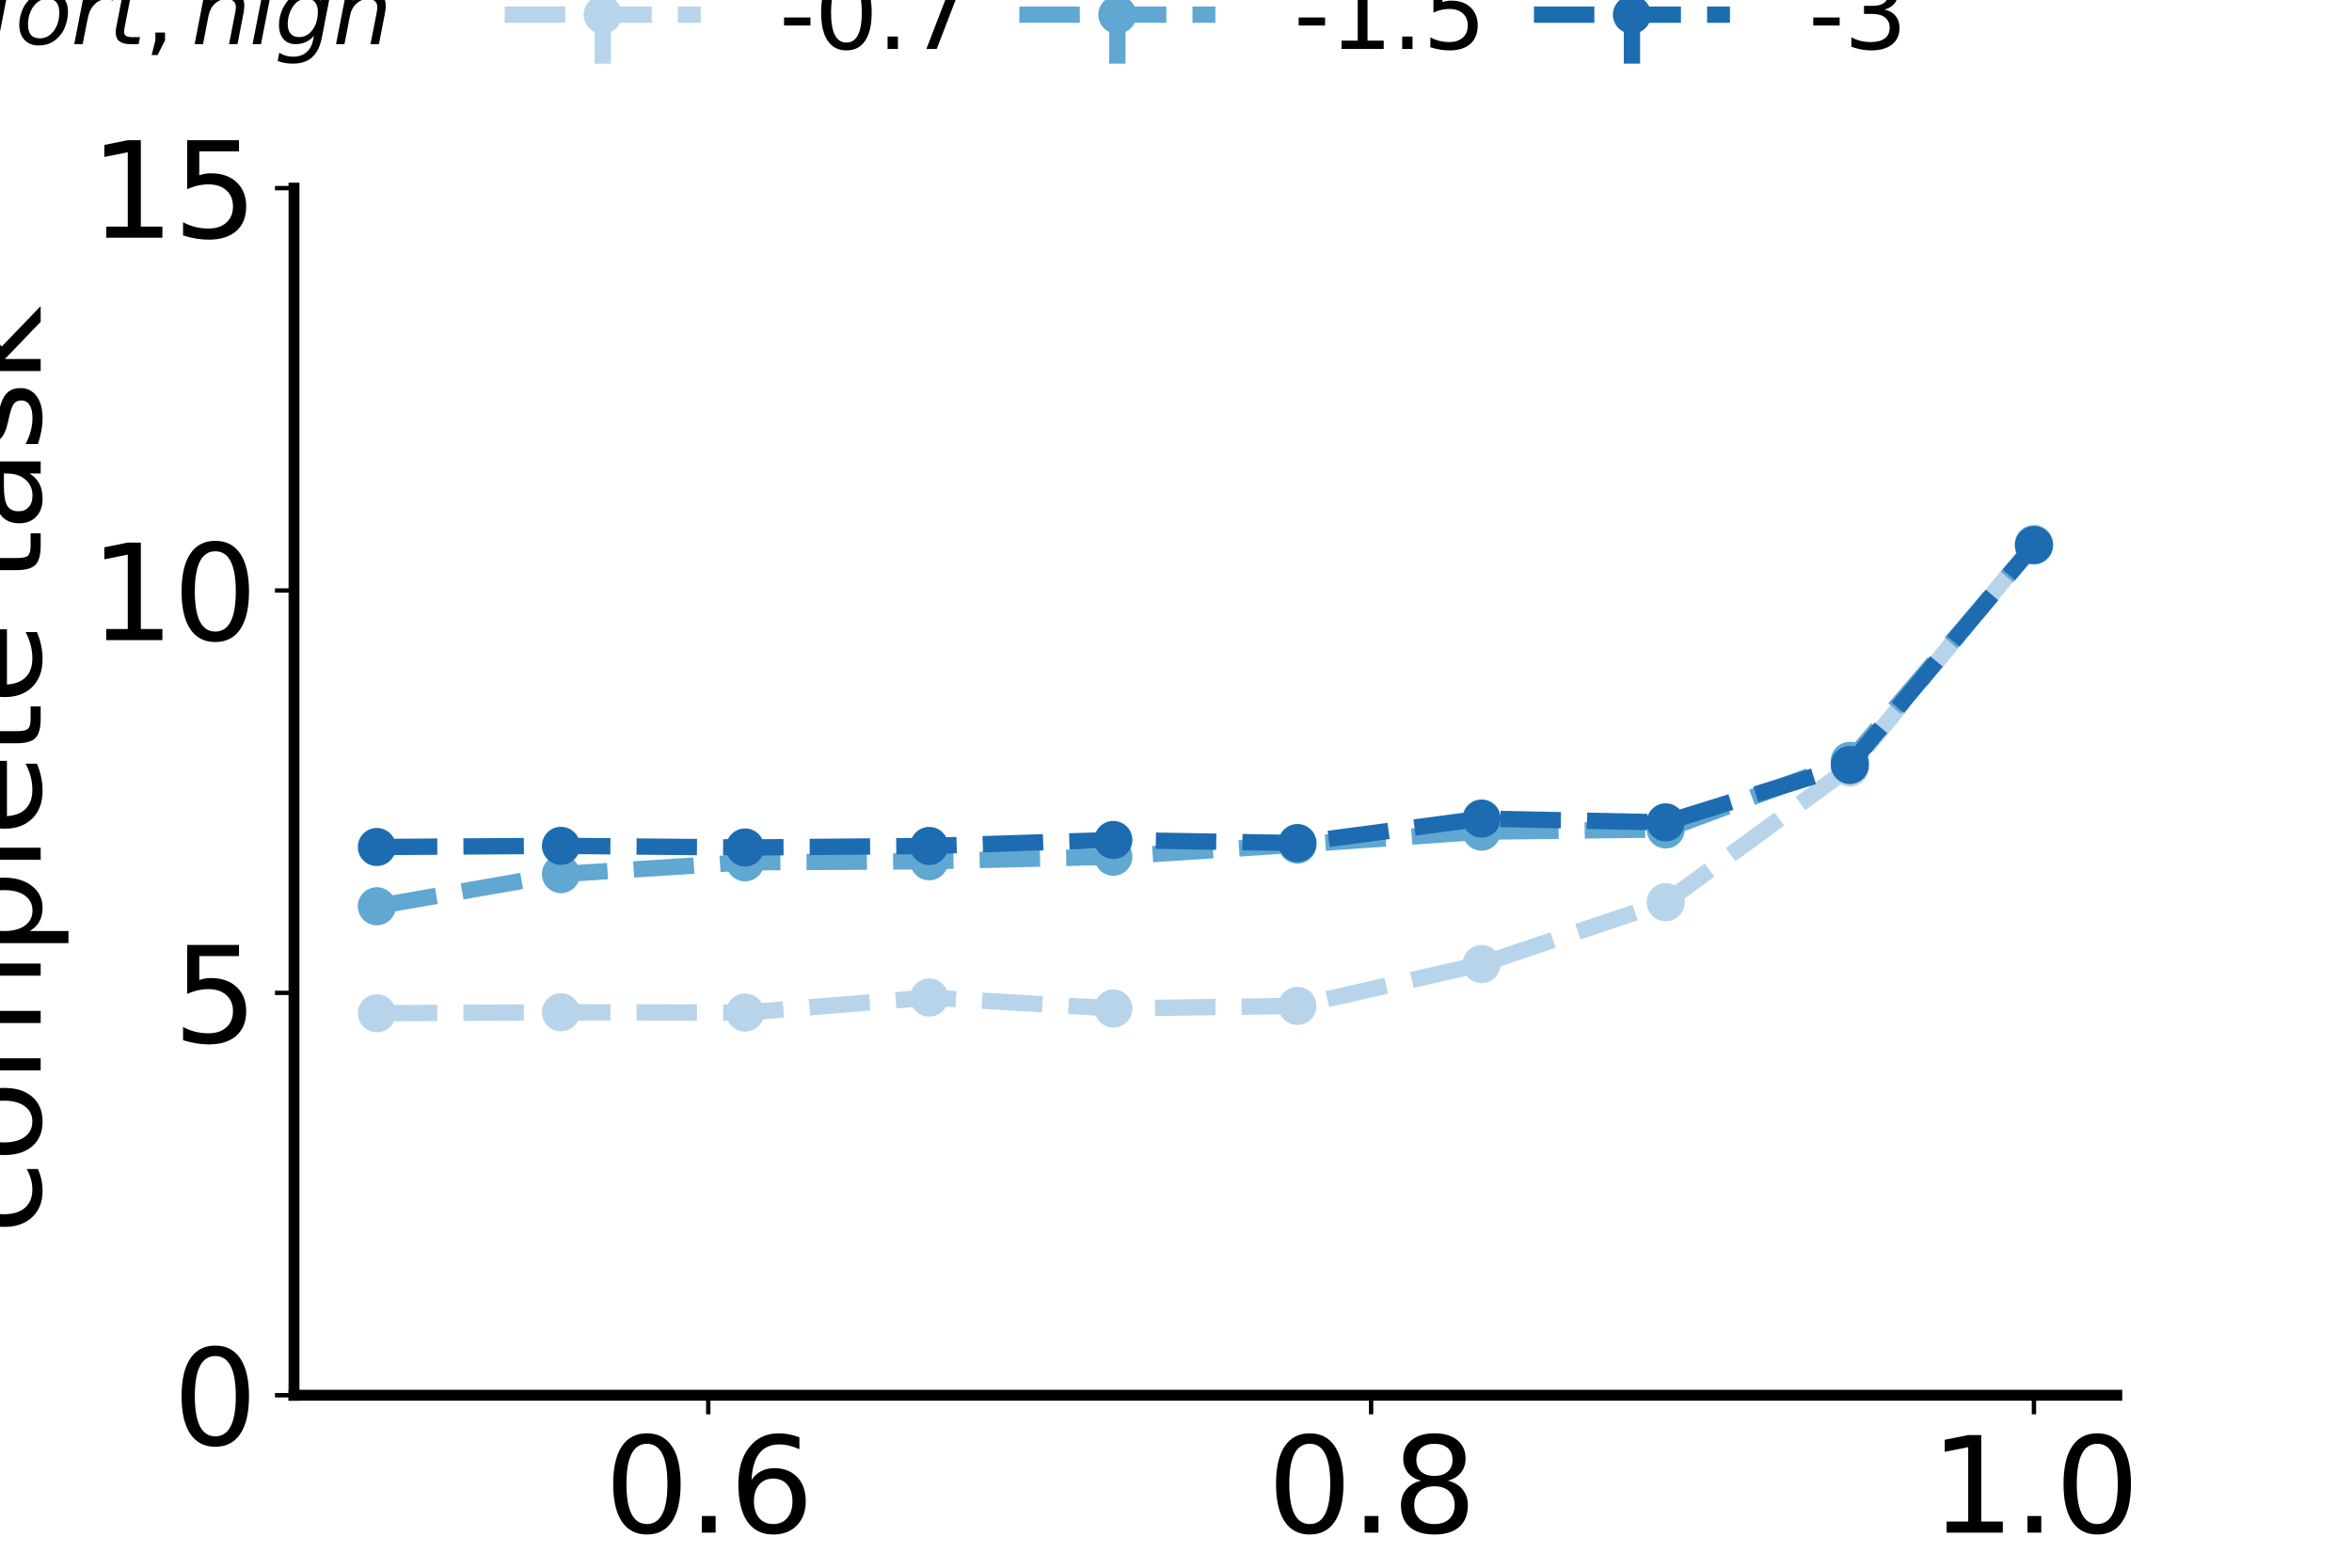 <?xml version="1.0" encoding="utf-8" standalone="no"?>
<!DOCTYPE svg PUBLIC "-//W3C//DTD SVG 1.1//EN"
  "http://www.w3.org/Graphics/SVG/1.1/DTD/svg11.dtd">
<svg xmlns:xlink="http://www.w3.org/1999/xlink" width="432pt" height="288pt" viewBox="0 0 432 288" xmlns="http://www.w3.org/2000/svg" version="1.1">
 <defs>
  <style type="text/css">*{stroke-linejoin: round; stroke-linecap: butt}</style>
 </defs>
 <g id="figure_1">
  <g id="patch_1">
   <path d="M 0 288 
L 432 288 
L 432 0 
L 0 0 
z
" style="fill: #ffffff"/>
  </g>
  <g id="axes_1">
   <g id="patch_2">
    <path d="M 54 256.32 
L 388.8 256.32 
L 388.8 34.56 
L 54 34.56 
z
" style="fill: #ffffff"/>
   </g>
   <g id="matplotlib.axis_1">
    <g id="xtick_1">
     <g id="line2d_1">
      <defs>
       <path id="mce19db555b" d="M 0 0 
L 0 3.5 
" style="stroke: #000000; stroke-width: 0.8"/>
      </defs>
      <g>
       <use xlink:href="#mce19db555b" x="130.091" y="256.32" style="stroke: #000000; stroke-width: 0.8"/>
      </g>
     </g>
     <g id="text_1">
      <!-- 0.6 -->
      <g transform="translate(111.007 281.556) scale(0.24 -0.24)">
       <defs>
        <path id="DejaVuSans-30" d="M 2034 4250 
Q 1547 4250 1301 3770 
Q 1056 3291 1056 2328 
Q 1056 1369 1301 889 
Q 1547 409 2034 409 
Q 2525 409 2770 889 
Q 3016 1369 3016 2328 
Q 3016 3291 2770 3770 
Q 2525 4250 2034 4250 
z
M 2034 4750 
Q 2819 4750 3233 4129 
Q 3647 3509 3647 2328 
Q 3647 1150 3233 529 
Q 2819 -91 2034 -91 
Q 1250 -91 836 529 
Q 422 1150 422 2328 
Q 422 3509 836 4129 
Q 1250 4750 2034 4750 
z
" transform="scale(0.016)"/>
        <path id="DejaVuSans-2e" d="M 684 794 
L 1344 794 
L 1344 0 
L 684 0 
L 684 794 
z
" transform="scale(0.016)"/>
        <path id="DejaVuSans-36" d="M 2113 2584 
Q 1688 2584 1439 2293 
Q 1191 2003 1191 1497 
Q 1191 994 1439 701 
Q 1688 409 2113 409 
Q 2538 409 2786 701 
Q 3034 994 3034 1497 
Q 3034 2003 2786 2293 
Q 2538 2584 2113 2584 
z
M 3366 4563 
L 3366 3988 
Q 3128 4100 2886 4159 
Q 2644 4219 2406 4219 
Q 1781 4219 1451 3797 
Q 1122 3375 1075 2522 
Q 1259 2794 1537 2939 
Q 1816 3084 2150 3084 
Q 2853 3084 3261 2657 
Q 3669 2231 3669 1497 
Q 3669 778 3244 343 
Q 2819 -91 2113 -91 
Q 1303 -91 875 529 
Q 447 1150 447 2328 
Q 447 3434 972 4092 
Q 1497 4750 2381 4750 
Q 2619 4750 2861 4703 
Q 3103 4656 3366 4563 
z
" transform="scale(0.016)"/>
       </defs>
       <use xlink:href="#DejaVuSans-30"/>
       <use xlink:href="#DejaVuSans-2e" x="63.623"/>
       <use xlink:href="#DejaVuSans-36" x="95.41"/>
      </g>
     </g>
    </g>
    <g id="xtick_2">
     <g id="line2d_2">
      <g>
       <use xlink:href="#mce19db555b" x="251.836" y="256.32" style="stroke: #000000; stroke-width: 0.8"/>
      </g>
     </g>
     <g id="text_2">
      <!-- 0.8 -->
      <g transform="translate(232.753 281.556) scale(0.24 -0.24)">
       <defs>
        <path id="DejaVuSans-38" d="M 2034 2216 
Q 1584 2216 1326 1975 
Q 1069 1734 1069 1313 
Q 1069 891 1326 650 
Q 1584 409 2034 409 
Q 2484 409 2743 651 
Q 3003 894 3003 1313 
Q 3003 1734 2745 1975 
Q 2488 2216 2034 2216 
z
M 1403 2484 
Q 997 2584 770 2862 
Q 544 3141 544 3541 
Q 544 4100 942 4425 
Q 1341 4750 2034 4750 
Q 2731 4750 3128 4425 
Q 3525 4100 3525 3541 
Q 3525 3141 3298 2862 
Q 3072 2584 2669 2484 
Q 3125 2378 3379 2068 
Q 3634 1759 3634 1313 
Q 3634 634 3220 271 
Q 2806 -91 2034 -91 
Q 1263 -91 848 271 
Q 434 634 434 1313 
Q 434 1759 690 2068 
Q 947 2378 1403 2484 
z
M 1172 3481 
Q 1172 3119 1398 2916 
Q 1625 2713 2034 2713 
Q 2441 2713 2670 2916 
Q 2900 3119 2900 3481 
Q 2900 3844 2670 4047 
Q 2441 4250 2034 4250 
Q 1625 4250 1398 4047 
Q 1172 3844 1172 3481 
z
" transform="scale(0.016)"/>
       </defs>
       <use xlink:href="#DejaVuSans-30"/>
       <use xlink:href="#DejaVuSans-2e" x="63.623"/>
       <use xlink:href="#DejaVuSans-38" x="95.41"/>
      </g>
     </g>
    </g>
    <g id="xtick_3">
     <g id="line2d_3">
      <g>
       <use xlink:href="#mce19db555b" x="373.582" y="256.32" style="stroke: #000000; stroke-width: 0.8"/>
      </g>
     </g>
     <g id="text_3">
      <!-- 1.0 -->
      <g transform="translate(354.498 281.556) scale(0.24 -0.24)">
       <defs>
        <path id="DejaVuSans-31" d="M 794 531 
L 1825 531 
L 1825 4091 
L 703 3866 
L 703 4441 
L 1819 4666 
L 2450 4666 
L 2450 531 
L 3481 531 
L 3481 0 
L 794 0 
L 794 531 
z
" transform="scale(0.016)"/>
       </defs>
       <use xlink:href="#DejaVuSans-31"/>
       <use xlink:href="#DejaVuSans-2e" x="63.623"/>
       <use xlink:href="#DejaVuSans-30" x="95.41"/>
      </g>
     </g>
    </g>
    <g id="text_4">
     <!-- $\gamma$ -->
     <g transform="translate(214.2 308.735) scale(0.24 -0.24)">
      <defs>
       <path id="DejaVuSans-Oblique-3b3" d="M 1491 2950 
L 1838 788 
L 3456 3500 
L 4066 3500 
L 1972 0 
L 1713 -1331 
L 1138 -1331 
L 1397 0 
L 988 2613 
Q 925 3006 628 3006 
L 475 3006 
L 569 3500 
L 788 3500 
Q 1403 3500 1491 2950 
z
" transform="scale(0.016)"/>
      </defs>
      <use xlink:href="#DejaVuSans-Oblique-3b3" transform="translate(0 0.312)"/>
     </g>
    </g>
   </g>
   <g id="matplotlib.axis_2">
    <g id="ytick_1">
     <g id="line2d_4">
      <defs>
       <path id="m29279735b8" d="M 0 0 
L -3.5 0 
" style="stroke: #000000; stroke-width: 0.8"/>
      </defs>
      <g>
       <use xlink:href="#m29279735b8" x="54" y="256.32" style="stroke: #000000; stroke-width: 0.8"/>
      </g>
     </g>
     <g id="text_5">
      <!-- 0 -->
      <g transform="translate(31.73 265.438) scale(0.24 -0.24)">
       <use xlink:href="#DejaVuSans-30"/>
      </g>
     </g>
    </g>
    <g id="ytick_2">
     <g id="line2d_5">
      <g>
       <use xlink:href="#m29279735b8" x="54" y="182.4" style="stroke: #000000; stroke-width: 0.8"/>
      </g>
     </g>
     <g id="text_6">
      <!-- 5 -->
      <g transform="translate(31.73 191.518) scale(0.24 -0.24)">
       <defs>
        <path id="DejaVuSans-35" d="M 691 4666 
L 3169 4666 
L 3169 4134 
L 1269 4134 
L 1269 2991 
Q 1406 3038 1543 3061 
Q 1681 3084 1819 3084 
Q 2600 3084 3056 2656 
Q 3513 2228 3513 1497 
Q 3513 744 3044 326 
Q 2575 -91 1722 -91 
Q 1428 -91 1123 -41 
Q 819 9 494 109 
L 494 744 
Q 775 591 1075 516 
Q 1375 441 1709 441 
Q 2250 441 2565 725 
Q 2881 1009 2881 1497 
Q 2881 1984 2565 2268 
Q 2250 2553 1709 2553 
Q 1456 2553 1204 2497 
Q 953 2441 691 2322 
L 691 4666 
z
" transform="scale(0.016)"/>
       </defs>
       <use xlink:href="#DejaVuSans-35"/>
      </g>
     </g>
    </g>
    <g id="ytick_3">
     <g id="line2d_6">
      <g>
       <use xlink:href="#m29279735b8" x="54" y="108.48" style="stroke: #000000; stroke-width: 0.8"/>
      </g>
     </g>
     <g id="text_7">
      <!-- 10 -->
      <g transform="translate(16.46 117.598) scale(0.24 -0.24)">
       <use xlink:href="#DejaVuSans-31"/>
       <use xlink:href="#DejaVuSans-30" x="63.623"/>
      </g>
     </g>
    </g>
    <g id="ytick_4">
     <g id="line2d_7">
      <g>
       <use xlink:href="#m29279735b8" x="54" y="34.56" style="stroke: #000000; stroke-width: 0.8"/>
      </g>
     </g>
     <g id="text_8">
      <!-- 15 -->
      <g transform="translate(16.46 43.678) scale(0.24 -0.24)">
       <use xlink:href="#DejaVuSans-31"/>
       <use xlink:href="#DejaVuSans-35" x="63.623"/>
      </g>
     </g>
    </g>
    <g id="text_9">
     <!-- Avg. time to  -->
     <g transform="translate(-19.406 222.077) rotate(-90) scale(0.24 -0.24)">
      <defs>
       <path id="DejaVuSans-41" d="M 2188 4044 
L 1331 1722 
L 3047 1722 
L 2188 4044 
z
M 1831 4666 
L 2547 4666 
L 4325 0 
L 3669 0 
L 3244 1197 
L 1141 1197 
L 716 0 
L 50 0 
L 1831 4666 
z
" transform="scale(0.016)"/>
       <path id="DejaVuSans-76" d="M 191 3500 
L 800 3500 
L 1894 563 
L 2988 3500 
L 3597 3500 
L 2284 0 
L 1503 0 
L 191 3500 
z
" transform="scale(0.016)"/>
       <path id="DejaVuSans-67" d="M 2906 1791 
Q 2906 2416 2648 2759 
Q 2391 3103 1925 3103 
Q 1463 3103 1205 2759 
Q 947 2416 947 1791 
Q 947 1169 1205 825 
Q 1463 481 1925 481 
Q 2391 481 2648 825 
Q 2906 1169 2906 1791 
z
M 3481 434 
Q 3481 -459 3084 -895 
Q 2688 -1331 1869 -1331 
Q 1566 -1331 1297 -1286 
Q 1028 -1241 775 -1147 
L 775 -588 
Q 1028 -725 1275 -790 
Q 1522 -856 1778 -856 
Q 2344 -856 2625 -561 
Q 2906 -266 2906 331 
L 2906 616 
Q 2728 306 2450 153 
Q 2172 0 1784 0 
Q 1141 0 747 490 
Q 353 981 353 1791 
Q 353 2603 747 3093 
Q 1141 3584 1784 3584 
Q 2172 3584 2450 3431 
Q 2728 3278 2906 2969 
L 2906 3500 
L 3481 3500 
L 3481 434 
z
" transform="scale(0.016)"/>
       <path id="DejaVuSans-20" transform="scale(0.016)"/>
       <path id="DejaVuSans-74" d="M 1172 4494 
L 1172 3500 
L 2356 3500 
L 2356 3053 
L 1172 3053 
L 1172 1153 
Q 1172 725 1289 603 
Q 1406 481 1766 481 
L 2356 481 
L 2356 0 
L 1766 0 
Q 1100 0 847 248 
Q 594 497 594 1153 
L 594 3053 
L 172 3053 
L 172 3500 
L 594 3500 
L 594 4494 
L 1172 4494 
z
" transform="scale(0.016)"/>
       <path id="DejaVuSans-69" d="M 603 3500 
L 1178 3500 
L 1178 0 
L 603 0 
L 603 3500 
z
M 603 4863 
L 1178 4863 
L 1178 4134 
L 603 4134 
L 603 4863 
z
" transform="scale(0.016)"/>
       <path id="DejaVuSans-6d" d="M 3328 2828 
Q 3544 3216 3844 3400 
Q 4144 3584 4550 3584 
Q 5097 3584 5394 3201 
Q 5691 2819 5691 2113 
L 5691 0 
L 5113 0 
L 5113 2094 
Q 5113 2597 4934 2840 
Q 4756 3084 4391 3084 
Q 3944 3084 3684 2787 
Q 3425 2491 3425 1978 
L 3425 0 
L 2847 0 
L 2847 2094 
Q 2847 2600 2669 2842 
Q 2491 3084 2119 3084 
Q 1678 3084 1418 2786 
Q 1159 2488 1159 1978 
L 1159 0 
L 581 0 
L 581 3500 
L 1159 3500 
L 1159 2956 
Q 1356 3278 1631 3431 
Q 1906 3584 2284 3584 
Q 2666 3584 2933 3390 
Q 3200 3197 3328 2828 
z
" transform="scale(0.016)"/>
       <path id="DejaVuSans-65" d="M 3597 1894 
L 3597 1613 
L 953 1613 
Q 991 1019 1311 708 
Q 1631 397 2203 397 
Q 2534 397 2845 478 
Q 3156 559 3463 722 
L 3463 178 
Q 3153 47 2828 -22 
Q 2503 -91 2169 -91 
Q 1331 -91 842 396 
Q 353 884 353 1716 
Q 353 2575 817 3079 
Q 1281 3584 2069 3584 
Q 2775 3584 3186 3129 
Q 3597 2675 3597 1894 
z
M 3022 2063 
Q 3016 2534 2758 2815 
Q 2500 3097 2075 3097 
Q 1594 3097 1305 2825 
Q 1016 2553 972 2059 
L 3022 2063 
z
" transform="scale(0.016)"/>
       <path id="DejaVuSans-6f" d="M 1959 3097 
Q 1497 3097 1228 2736 
Q 959 2375 959 1747 
Q 959 1119 1226 758 
Q 1494 397 1959 397 
Q 2419 397 2687 759 
Q 2956 1122 2956 1747 
Q 2956 2369 2687 2733 
Q 2419 3097 1959 3097 
z
M 1959 3584 
Q 2709 3584 3137 3096 
Q 3566 2609 3566 1747 
Q 3566 888 3137 398 
Q 2709 -91 1959 -91 
Q 1206 -91 779 398 
Q 353 888 353 1747 
Q 353 2609 779 3096 
Q 1206 3584 1959 3584 
z
" transform="scale(0.016)"/>
      </defs>
      <use xlink:href="#DejaVuSans-41"/>
      <use xlink:href="#DejaVuSans-76" x="62.533"/>
      <use xlink:href="#DejaVuSans-67" x="121.713"/>
      <use xlink:href="#DejaVuSans-2e" x="185.189"/>
      <use xlink:href="#DejaVuSans-20" x="216.977"/>
      <use xlink:href="#DejaVuSans-74" x="248.764"/>
      <use xlink:href="#DejaVuSans-69" x="287.973"/>
      <use xlink:href="#DejaVuSans-6d" x="315.756"/>
      <use xlink:href="#DejaVuSans-65" x="413.168"/>
      <use xlink:href="#DejaVuSans-20" x="474.691"/>
      <use xlink:href="#DejaVuSans-74" x="506.479"/>
      <use xlink:href="#DejaVuSans-6f" x="545.688"/>
      <use xlink:href="#DejaVuSans-20" x="606.869"/>
     </g>
     <!--  complete task -->
     <g transform="translate(7.469 234.379) rotate(-90) scale(0.24 -0.24)">
      <defs>
       <path id="DejaVuSans-63" d="M 3122 3366 
L 3122 2828 
Q 2878 2963 2633 3030 
Q 2388 3097 2138 3097 
Q 1578 3097 1268 2742 
Q 959 2388 959 1747 
Q 959 1106 1268 751 
Q 1578 397 2138 397 
Q 2388 397 2633 464 
Q 2878 531 3122 666 
L 3122 134 
Q 2881 22 2623 -34 
Q 2366 -91 2075 -91 
Q 1284 -91 818 406 
Q 353 903 353 1747 
Q 353 2603 823 3093 
Q 1294 3584 2113 3584 
Q 2378 3584 2631 3529 
Q 2884 3475 3122 3366 
z
" transform="scale(0.016)"/>
       <path id="DejaVuSans-70" d="M 1159 525 
L 1159 -1331 
L 581 -1331 
L 581 3500 
L 1159 3500 
L 1159 2969 
Q 1341 3281 1617 3432 
Q 1894 3584 2278 3584 
Q 2916 3584 3314 3078 
Q 3713 2572 3713 1747 
Q 3713 922 3314 415 
Q 2916 -91 2278 -91 
Q 1894 -91 1617 61 
Q 1341 213 1159 525 
z
M 3116 1747 
Q 3116 2381 2855 2742 
Q 2594 3103 2138 3103 
Q 1681 3103 1420 2742 
Q 1159 2381 1159 1747 
Q 1159 1113 1420 752 
Q 1681 391 2138 391 
Q 2594 391 2855 752 
Q 3116 1113 3116 1747 
z
" transform="scale(0.016)"/>
       <path id="DejaVuSans-6c" d="M 603 4863 
L 1178 4863 
L 1178 0 
L 603 0 
L 603 4863 
z
" transform="scale(0.016)"/>
       <path id="DejaVuSans-61" d="M 2194 1759 
Q 1497 1759 1228 1600 
Q 959 1441 959 1056 
Q 959 750 1161 570 
Q 1363 391 1709 391 
Q 2188 391 2477 730 
Q 2766 1069 2766 1631 
L 2766 1759 
L 2194 1759 
z
M 3341 1997 
L 3341 0 
L 2766 0 
L 2766 531 
Q 2569 213 2275 61 
Q 1981 -91 1556 -91 
Q 1019 -91 701 211 
Q 384 513 384 1019 
Q 384 1609 779 1909 
Q 1175 2209 1959 2209 
L 2766 2209 
L 2766 2266 
Q 2766 2663 2505 2880 
Q 2244 3097 1772 3097 
Q 1472 3097 1187 3025 
Q 903 2953 641 2809 
L 641 3341 
Q 956 3463 1253 3523 
Q 1550 3584 1831 3584 
Q 2591 3584 2966 3190 
Q 3341 2797 3341 1997 
z
" transform="scale(0.016)"/>
       <path id="DejaVuSans-73" d="M 2834 3397 
L 2834 2853 
Q 2591 2978 2328 3040 
Q 2066 3103 1784 3103 
Q 1356 3103 1142 2972 
Q 928 2841 928 2578 
Q 928 2378 1081 2264 
Q 1234 2150 1697 2047 
L 1894 2003 
Q 2506 1872 2764 1633 
Q 3022 1394 3022 966 
Q 3022 478 2636 193 
Q 2250 -91 1575 -91 
Q 1294 -91 989 -36 
Q 684 19 347 128 
L 347 722 
Q 666 556 975 473 
Q 1284 391 1588 391 
Q 1994 391 2212 530 
Q 2431 669 2431 922 
Q 2431 1156 2273 1281 
Q 2116 1406 1581 1522 
L 1381 1569 
Q 847 1681 609 1914 
Q 372 2147 372 2553 
Q 372 3047 722 3315 
Q 1072 3584 1716 3584 
Q 2034 3584 2315 3537 
Q 2597 3491 2834 3397 
z
" transform="scale(0.016)"/>
       <path id="DejaVuSans-6b" d="M 581 4863 
L 1159 4863 
L 1159 1991 
L 2875 3500 
L 3609 3500 
L 1753 1863 
L 3688 0 
L 2938 0 
L 1159 1709 
L 1159 0 
L 581 0 
L 581 4863 
z
" transform="scale(0.016)"/>
      </defs>
      <use xlink:href="#DejaVuSans-20"/>
      <use xlink:href="#DejaVuSans-63" x="31.787"/>
      <use xlink:href="#DejaVuSans-6f" x="86.768"/>
      <use xlink:href="#DejaVuSans-6d" x="147.949"/>
      <use xlink:href="#DejaVuSans-70" x="245.361"/>
      <use xlink:href="#DejaVuSans-6c" x="308.838"/>
      <use xlink:href="#DejaVuSans-65" x="336.621"/>
      <use xlink:href="#DejaVuSans-74" x="398.145"/>
      <use xlink:href="#DejaVuSans-65" x="437.354"/>
      <use xlink:href="#DejaVuSans-20" x="498.877"/>
      <use xlink:href="#DejaVuSans-74" x="530.664"/>
      <use xlink:href="#DejaVuSans-61" x="569.873"/>
      <use xlink:href="#DejaVuSans-73" x="631.152"/>
      <use xlink:href="#DejaVuSans-6b" x="683.252"/>
     </g>
    </g>
   </g>
   <g id="LineCollection_1">
    <path d="M 69.218 186.991 
L 69.218 185.29 
" clip-path="url(#p57ccfdfd4b)" style="fill: none; stroke: #b7d4ea; stroke-width: 3"/>
    <path d="M 103.036 186.862 
L 103.036 185.071 
" clip-path="url(#p57ccfdfd4b)" style="fill: none; stroke: #b7d4ea; stroke-width: 3"/>
    <path d="M 136.855 186.893 
L 136.855 185.151 
" clip-path="url(#p57ccfdfd4b)" style="fill: none; stroke: #b7d4ea; stroke-width: 3"/>
    <path d="M 170.673 184.17 
L 170.673 182.347 
" clip-path="url(#p57ccfdfd4b)" style="fill: none; stroke: #b7d4ea; stroke-width: 3"/>
    <path d="M 204.491 186.126 
L 204.491 184.41 
" clip-path="url(#p57ccfdfd4b)" style="fill: none; stroke: #b7d4ea; stroke-width: 3"/>
    <path d="M 238.309 185.707 
L 238.309 183.883 
" clip-path="url(#p57ccfdfd4b)" style="fill: none; stroke: #b7d4ea; stroke-width: 3"/>
    <path d="M 272.127 178.09 
L 272.127 176.133 
" clip-path="url(#p57ccfdfd4b)" style="fill: none; stroke: #b7d4ea; stroke-width: 3"/>
    <path d="M 305.945 166.801 
L 305.945 164.683 
" clip-path="url(#p57ccfdfd4b)" style="fill: none; stroke: #b7d4ea; stroke-width: 3"/>
    <path d="M 339.764 142.244 
L 339.764 139.736 
" clip-path="url(#p57ccfdfd4b)" style="fill: none; stroke: #b7d4ea; stroke-width: 3"/>
    <path d="M 373.582 100.989 
L 373.582 98.728 
" clip-path="url(#p57ccfdfd4b)" style="fill: none; stroke: #b7d4ea; stroke-width: 3"/>
   </g>
   <g id="LineCollection_2">
    <path d="M 69.218 167.504 
L 69.218 165.474 
" clip-path="url(#p57ccfdfd4b)" style="fill: none; stroke: #60a7d2; stroke-width: 3"/>
    <path d="M 103.036 161.661 
L 103.036 159.5 
" clip-path="url(#p57ccfdfd4b)" style="fill: none; stroke: #60a7d2; stroke-width: 3"/>
    <path d="M 136.855 159.542 
L 136.855 157.292 
" clip-path="url(#p57ccfdfd4b)" style="fill: none; stroke: #60a7d2; stroke-width: 3"/>
    <path d="M 170.673 159.288 
L 170.673 157.157 
" clip-path="url(#p57ccfdfd4b)" style="fill: none; stroke: #60a7d2; stroke-width: 3"/>
    <path d="M 204.491 158.492 
L 204.491 156.279 
" clip-path="url(#p57ccfdfd4b)" style="fill: none; stroke: #60a7d2; stroke-width: 3"/>
    <path d="M 238.309 156.316 
L 238.309 154.007 
" clip-path="url(#p57ccfdfd4b)" style="fill: none; stroke: #60a7d2; stroke-width: 3"/>
    <path d="M 272.127 154.006 
L 272.127 151.568 
" clip-path="url(#p57ccfdfd4b)" style="fill: none; stroke: #60a7d2; stroke-width: 3"/>
    <path d="M 305.945 153.557 
L 305.945 151.203 
" clip-path="url(#p57ccfdfd4b)" style="fill: none; stroke: #60a7d2; stroke-width: 3"/>
    <path d="M 339.764 141.039 
L 339.764 138.511 
" clip-path="url(#p57ccfdfd4b)" style="fill: none; stroke: #60a7d2; stroke-width: 3"/>
    <path d="M 373.582 101.364 
L 373.582 99.059 
" clip-path="url(#p57ccfdfd4b)" style="fill: none; stroke: #60a7d2; stroke-width: 3"/>
   </g>
   <g id="LineCollection_3">
    <path d="M 69.218 156.713 
L 69.218 154.493 
" clip-path="url(#p57ccfdfd4b)" style="fill: none; stroke: #1d6cb1; stroke-width: 3"/>
    <path d="M 103.036 156.509 
L 103.036 154.271 
" clip-path="url(#p57ccfdfd4b)" style="fill: none; stroke: #1d6cb1; stroke-width: 3"/>
    <path d="M 136.855 156.83 
L 136.855 154.557 
" clip-path="url(#p57ccfdfd4b)" style="fill: none; stroke: #1d6cb1; stroke-width: 3"/>
    <path d="M 170.673 156.547 
L 170.673 154.275 
" clip-path="url(#p57ccfdfd4b)" style="fill: none; stroke: #1d6cb1; stroke-width: 3"/>
    <path d="M 204.491 155.494 
L 204.491 153.136 
" clip-path="url(#p57ccfdfd4b)" style="fill: none; stroke: #1d6cb1; stroke-width: 3"/>
    <path d="M 238.309 156.052 
L 238.309 153.699 
" clip-path="url(#p57ccfdfd4b)" style="fill: none; stroke: #1d6cb1; stroke-width: 3"/>
    <path d="M 272.127 151.56 
L 272.127 149.196 
" clip-path="url(#p57ccfdfd4b)" style="fill: none; stroke: #1d6cb1; stroke-width: 3"/>
    <path d="M 305.945 152.294 
L 305.945 149.869 
" clip-path="url(#p57ccfdfd4b)" style="fill: none; stroke: #1d6cb1; stroke-width: 3"/>
    <path d="M 339.764 141.78 
L 339.764 139.294 
" clip-path="url(#p57ccfdfd4b)" style="fill: none; stroke: #1d6cb1; stroke-width: 3"/>
    <path d="M 373.582 101.236 
L 373.582 98.981 
" clip-path="url(#p57ccfdfd4b)" style="fill: none; stroke: #1d6cb1; stroke-width: 3"/>
   </g>
   <g id="line2d_8">
    <path d="M 69.218 186.14 
L 103.036 185.967 
L 136.855 186.022 
L 170.673 183.258 
L 204.491 185.268 
L 238.309 184.795 
L 272.127 177.112 
L 305.945 165.742 
L 339.764 140.99 
L 373.582 99.859 
" clip-path="url(#p57ccfdfd4b)" style="fill: none; stroke-dasharray: 11.1,4.8; stroke-dashoffset: 0; stroke: #b7d4ea; stroke-width: 3"/>
    <defs>
     <path id="md51ae0c8fd" d="M 0 3 
C 0.796 3 1.559 2.684 2.121 2.121 
C 2.684 1.559 3 0.796 3 0 
C 3 -0.796 2.684 -1.559 2.121 -2.121 
C 1.559 -2.684 0.796 -3 0 -3 
C -0.796 -3 -1.559 -2.684 -2.121 -2.121 
C -2.684 -1.559 -3 -0.796 -3 0 
C -3 0.796 -2.684 1.559 -2.121 2.121 
C -1.559 2.684 -0.796 3 0 3 
z
" style="stroke: #b7d4ea"/>
    </defs>
    <g clip-path="url(#p57ccfdfd4b)">
     <use xlink:href="#md51ae0c8fd" x="69.218" y="186.14" style="fill: #b7d4ea; stroke: #b7d4ea"/>
     <use xlink:href="#md51ae0c8fd" x="103.036" y="185.967" style="fill: #b7d4ea; stroke: #b7d4ea"/>
     <use xlink:href="#md51ae0c8fd" x="136.855" y="186.022" style="fill: #b7d4ea; stroke: #b7d4ea"/>
     <use xlink:href="#md51ae0c8fd" x="170.673" y="183.258" style="fill: #b7d4ea; stroke: #b7d4ea"/>
     <use xlink:href="#md51ae0c8fd" x="204.491" y="185.268" style="fill: #b7d4ea; stroke: #b7d4ea"/>
     <use xlink:href="#md51ae0c8fd" x="238.309" y="184.795" style="fill: #b7d4ea; stroke: #b7d4ea"/>
     <use xlink:href="#md51ae0c8fd" x="272.127" y="177.112" style="fill: #b7d4ea; stroke: #b7d4ea"/>
     <use xlink:href="#md51ae0c8fd" x="305.945" y="165.742" style="fill: #b7d4ea; stroke: #b7d4ea"/>
     <use xlink:href="#md51ae0c8fd" x="339.764" y="140.99" style="fill: #b7d4ea; stroke: #b7d4ea"/>
     <use xlink:href="#md51ae0c8fd" x="373.582" y="99.859" style="fill: #b7d4ea; stroke: #b7d4ea"/>
    </g>
   </g>
   <g id="line2d_9">
    <path d="M 69.218 166.489 
L 103.036 160.58 
L 136.855 158.417 
L 170.673 158.223 
L 204.491 157.386 
L 238.309 155.162 
L 272.127 152.787 
L 305.945 152.38 
L 339.764 139.775 
L 373.582 100.212 
" clip-path="url(#p57ccfdfd4b)" style="fill: none; stroke-dasharray: 11.1,4.8; stroke-dashoffset: 0; stroke: #60a7d2; stroke-width: 3"/>
    <defs>
     <path id="m1844845d76" d="M 0 3 
C 0.796 3 1.559 2.684 2.121 2.121 
C 2.684 1.559 3 0.796 3 0 
C 3 -0.796 2.684 -1.559 2.121 -2.121 
C 1.559 -2.684 0.796 -3 0 -3 
C -0.796 -3 -1.559 -2.684 -2.121 -2.121 
C -2.684 -1.559 -3 -0.796 -3 0 
C -3 0.796 -2.684 1.559 -2.121 2.121 
C -1.559 2.684 -0.796 3 0 3 
z
" style="stroke: #60a7d2"/>
    </defs>
    <g clip-path="url(#p57ccfdfd4b)">
     <use xlink:href="#m1844845d76" x="69.218" y="166.489" style="fill: #60a7d2; stroke: #60a7d2"/>
     <use xlink:href="#m1844845d76" x="103.036" y="160.58" style="fill: #60a7d2; stroke: #60a7d2"/>
     <use xlink:href="#m1844845d76" x="136.855" y="158.417" style="fill: #60a7d2; stroke: #60a7d2"/>
     <use xlink:href="#m1844845d76" x="170.673" y="158.223" style="fill: #60a7d2; stroke: #60a7d2"/>
     <use xlink:href="#m1844845d76" x="204.491" y="157.386" style="fill: #60a7d2; stroke: #60a7d2"/>
     <use xlink:href="#m1844845d76" x="238.309" y="155.162" style="fill: #60a7d2; stroke: #60a7d2"/>
     <use xlink:href="#m1844845d76" x="272.127" y="152.787" style="fill: #60a7d2; stroke: #60a7d2"/>
     <use xlink:href="#m1844845d76" x="305.945" y="152.38" style="fill: #60a7d2; stroke: #60a7d2"/>
     <use xlink:href="#m1844845d76" x="339.764" y="139.775" style="fill: #60a7d2; stroke: #60a7d2"/>
     <use xlink:href="#m1844845d76" x="373.582" y="100.212" style="fill: #60a7d2; stroke: #60a7d2"/>
    </g>
   </g>
   <g id="line2d_10">
    <path d="M 69.218 155.603 
L 103.036 155.39 
L 136.855 155.693 
L 170.673 155.411 
L 204.491 154.315 
L 238.309 154.876 
L 272.127 150.378 
L 305.945 151.081 
L 339.764 140.537 
L 373.582 100.109 
" clip-path="url(#p57ccfdfd4b)" style="fill: none; stroke-dasharray: 11.1,4.8; stroke-dashoffset: 0; stroke: #1d6cb1; stroke-width: 3"/>
    <defs>
     <path id="m7707cdffa4" d="M 0 3 
C 0.796 3 1.559 2.684 2.121 2.121 
C 2.684 1.559 3 0.796 3 0 
C 3 -0.796 2.684 -1.559 2.121 -2.121 
C 1.559 -2.684 0.796 -3 0 -3 
C -0.796 -3 -1.559 -2.684 -2.121 -2.121 
C -2.684 -1.559 -3 -0.796 -3 0 
C -3 0.796 -2.684 1.559 -2.121 2.121 
C -1.559 2.684 -0.796 3 0 3 
z
" style="stroke: #1d6cb1"/>
    </defs>
    <g clip-path="url(#p57ccfdfd4b)">
     <use xlink:href="#m7707cdffa4" x="69.218" y="155.603" style="fill: #1d6cb1; stroke: #1d6cb1"/>
     <use xlink:href="#m7707cdffa4" x="103.036" y="155.39" style="fill: #1d6cb1; stroke: #1d6cb1"/>
     <use xlink:href="#m7707cdffa4" x="136.855" y="155.693" style="fill: #1d6cb1; stroke: #1d6cb1"/>
     <use xlink:href="#m7707cdffa4" x="170.673" y="155.411" style="fill: #1d6cb1; stroke: #1d6cb1"/>
     <use xlink:href="#m7707cdffa4" x="204.491" y="154.315" style="fill: #1d6cb1; stroke: #1d6cb1"/>
     <use xlink:href="#m7707cdffa4" x="238.309" y="154.876" style="fill: #1d6cb1; stroke: #1d6cb1"/>
     <use xlink:href="#m7707cdffa4" x="272.127" y="150.378" style="fill: #1d6cb1; stroke: #1d6cb1"/>
     <use xlink:href="#m7707cdffa4" x="305.945" y="151.081" style="fill: #1d6cb1; stroke: #1d6cb1"/>
     <use xlink:href="#m7707cdffa4" x="339.764" y="140.537" style="fill: #1d6cb1; stroke: #1d6cb1"/>
     <use xlink:href="#m7707cdffa4" x="373.582" y="100.109" style="fill: #1d6cb1; stroke: #1d6cb1"/>
    </g>
   </g>
   <g id="patch_3">
    <path d="M 54 256.32 
L 54 34.56 
" style="fill: none; stroke: #000000; stroke-width: 2; stroke-linejoin: miter; stroke-linecap: square"/>
   </g>
   <g id="patch_4">
    <path d="M 54 256.32 
L 388.8 256.32 
" style="fill: none; stroke: #000000; stroke-width: 2; stroke-linejoin: miter; stroke-linecap: square"/>
   </g>
   <g id="legend_1">
    <g id="LineCollection_4">
     <path d="M 110.707 11.697 
L 110.707 -1 
" style="fill: none; stroke: #b7d4ea; stroke-width: 3"/>
    </g>
    <g id="line2d_11">
     <path d="M 92.707 2.697 
L 128.707 2.697 
" style="fill: none; stroke-dasharray: 11.1,4.8; stroke-dashoffset: 0; stroke: #b7d4ea; stroke-width: 3"/>
    </g>
    <g id="line2d_12">
     <g>
      <use xlink:href="#md51ae0c8fd" x="110.707" y="2.697" style="fill: #b7d4ea; stroke: #b7d4ea"/>
     </g>
    </g>
    <g id="text_10">
     <!-- -0.7 -->
     <g transform="translate(143.107 8.997) scale(0.18 -0.18)">
      <defs>
       <path id="DejaVuSans-2d" d="M 313 2009 
L 1997 2009 
L 1997 1497 
L 313 1497 
L 313 2009 
z
" transform="scale(0.016)"/>
       <path id="DejaVuSans-37" d="M 525 4666 
L 3525 4666 
L 3525 4397 
L 1831 0 
L 1172 0 
L 2766 4134 
L 525 4134 
L 525 4666 
z
" transform="scale(0.016)"/>
      </defs>
      <use xlink:href="#DejaVuSans-2d"/>
      <use xlink:href="#DejaVuSans-30" x="36.084"/>
      <use xlink:href="#DejaVuSans-2e" x="99.707"/>
      <use xlink:href="#DejaVuSans-37" x="131.494"/>
     </g>
    </g>
    <g id="LineCollection_5">
     <path d="M 205.227 11.697 
L 205.227 -1 
" style="fill: none; stroke: #60a7d2; stroke-width: 3"/>
    </g>
    <g id="line2d_13">
     <path d="M 187.227 2.697 
L 223.227 2.697 
" style="fill: none; stroke-dasharray: 11.1,4.8; stroke-dashoffset: 0; stroke: #60a7d2; stroke-width: 3"/>
    </g>
    <g id="line2d_14">
     <g>
      <use xlink:href="#m1844845d76" x="205.227" y="2.697" style="fill: #60a7d2; stroke: #60a7d2"/>
     </g>
    </g>
    <g id="text_11">
     <!-- -1.5 -->
     <g transform="translate(237.627 8.997) scale(0.18 -0.18)">
      <use xlink:href="#DejaVuSans-2d"/>
      <use xlink:href="#DejaVuSans-31" x="36.084"/>
      <use xlink:href="#DejaVuSans-2e" x="99.707"/>
      <use xlink:href="#DejaVuSans-35" x="131.494"/>
     </g>
    </g>
    <g id="LineCollection_6">
     <path d="M 299.746 11.697 
L 299.746 -1 
" style="fill: none; stroke: #1d6cb1; stroke-width: 3"/>
    </g>
    <g id="line2d_15">
     <path d="M 281.746 2.697 
L 317.746 2.697 
" style="fill: none; stroke-dasharray: 11.1,4.8; stroke-dashoffset: 0; stroke: #1d6cb1; stroke-width: 3"/>
    </g>
    <g id="line2d_16">
     <g>
      <use xlink:href="#m7707cdffa4" x="299.746" y="2.697" style="fill: #1d6cb1; stroke: #1d6cb1"/>
     </g>
    </g>
    <g id="text_12">
     <!-- -3 -->
     <g transform="translate(332.146 8.997) scale(0.18 -0.18)">
      <defs>
       <path id="DejaVuSans-33" d="M 2597 2516 
Q 3050 2419 3304 2112 
Q 3559 1806 3559 1356 
Q 3559 666 3084 287 
Q 2609 -91 1734 -91 
Q 1441 -91 1130 -33 
Q 819 25 488 141 
L 488 750 
Q 750 597 1062 519 
Q 1375 441 1716 441 
Q 2309 441 2620 675 
Q 2931 909 2931 1356 
Q 2931 1769 2642 2001 
Q 2353 2234 1838 2234 
L 1294 2234 
L 1294 2753 
L 1863 2753 
Q 2328 2753 2575 2939 
Q 2822 3125 2822 3475 
Q 2822 3834 2567 4026 
Q 2313 4219 1838 4219 
Q 1578 4219 1281 4162 
Q 984 4106 628 3988 
L 628 4550 
Q 988 4650 1302 4700 
Q 1616 4750 1894 4750 
Q 2613 4750 3031 4423 
Q 3450 4097 3450 3541 
Q 3450 3153 3228 2886 
Q 3006 2619 2597 2516 
z
" transform="scale(0.016)"/>
      </defs>
      <use xlink:href="#DejaVuSans-2d"/>
      <use xlink:href="#DejaVuSans-33" x="36.084"/>
     </g>
    </g>
   </g>
  </g>
  <g id="text_13">
   <!-- $r_{effort, high}$ -->
   <g transform="translate(-29.28 4.174) scale(0.24 -0.24)">
    <defs>
     <path id="DejaVuSans-Oblique-72" d="M 2853 2969 
Q 2766 3016 2653 3041 
Q 2541 3066 2413 3066 
Q 1953 3066 1609 2717 
Q 1266 2369 1153 1784 
L 800 0 
L 225 0 
L 909 3500 
L 1484 3500 
L 1375 2956 
Q 1603 3259 1920 3421 
Q 2238 3584 2597 3584 
Q 2691 3584 2781 3573 
Q 2872 3563 2963 3538 
L 2853 2969 
z
" transform="scale(0.016)"/>
     <path id="DejaVuSans-Oblique-65" d="M 3078 2063 
Q 3088 2113 3092 2166 
Q 3097 2219 3097 2272 
Q 3097 2653 2873 2875 
Q 2650 3097 2266 3097 
Q 1838 3097 1509 2826 
Q 1181 2556 1013 2059 
L 3078 2063 
z
M 3578 1613 
L 903 1613 
Q 884 1494 878 1425 
Q 872 1356 872 1306 
Q 872 872 1139 634 
Q 1406 397 1894 397 
Q 2269 397 2603 481 
Q 2938 566 3225 728 
L 3116 159 
Q 2806 34 2476 -28 
Q 2147 -91 1806 -91 
Q 1078 -91 686 257 
Q 294 606 294 1247 
Q 294 1794 489 2264 
Q 684 2734 1063 3103 
Q 1306 3334 1642 3459 
Q 1978 3584 2356 3584 
Q 2950 3584 3301 3228 
Q 3653 2872 3653 2272 
Q 3653 2128 3634 1964 
Q 3616 1800 3578 1613 
z
" transform="scale(0.016)"/>
     <path id="DejaVuSans-Oblique-66" d="M 3059 4863 
L 2969 4384 
L 2419 4384 
Q 2106 4384 1964 4261 
Q 1822 4138 1753 3809 
L 1691 3500 
L 2638 3500 
L 2553 3053 
L 1606 3053 
L 1013 0 
L 434 0 
L 1031 3053 
L 481 3053 
L 563 3500 
L 1113 3500 
L 1159 3744 
Q 1278 4363 1576 4613 
Q 1875 4863 2516 4863 
L 3059 4863 
z
" transform="scale(0.016)"/>
     <path id="DejaVuSans-Oblique-6f" d="M 1625 -91 
Q 1009 -91 651 289 
Q 294 669 294 1325 
Q 294 1706 417 2101 
Q 541 2497 738 2766 
Q 1047 3184 1428 3384 
Q 1809 3584 2291 3584 
Q 2888 3584 3255 3212 
Q 3622 2841 3622 2241 
Q 3622 1825 3500 1412 
Q 3378 1000 3181 728 
Q 2875 309 2494 109 
Q 2113 -91 1625 -91 
z
M 891 1344 
Q 891 869 1089 633 
Q 1288 397 1691 397 
Q 2269 397 2648 901 
Q 3028 1406 3028 2181 
Q 3028 2634 2825 2865 
Q 2622 3097 2228 3097 
Q 1903 3097 1650 2945 
Q 1397 2794 1197 2484 
Q 1050 2253 970 1956 
Q 891 1659 891 1344 
z
" transform="scale(0.016)"/>
     <path id="DejaVuSans-Oblique-74" d="M 2706 3500 
L 2619 3053 
L 1472 3053 
L 1100 1153 
Q 1081 1047 1072 975 
Q 1063 903 1063 863 
Q 1063 663 1183 572 
Q 1303 481 1569 481 
L 2150 481 
L 2053 0 
L 1503 0 
Q 991 0 739 200 
Q 488 400 488 806 
Q 488 878 497 964 
Q 506 1050 525 1153 
L 897 3053 
L 409 3053 
L 500 3500 
L 978 3500 
L 1172 4494 
L 1747 4494 
L 1556 3500 
L 2706 3500 
z
" transform="scale(0.016)"/>
     <path id="DejaVuSans-2c" d="M 750 794 
L 1409 794 
L 1409 256 
L 897 -744 
L 494 -744 
L 750 256 
L 750 794 
z
" transform="scale(0.016)"/>
     <path id="DejaVuSans-Oblique-68" d="M 3566 2113 
L 3156 0 
L 2578 0 
L 2988 2091 
Q 3016 2238 3031 2350 
Q 3047 2463 3047 2528 
Q 3047 2791 2881 2937 
Q 2716 3084 2419 3084 
Q 1956 3084 1617 2771 
Q 1278 2459 1178 1941 
L 800 0 
L 225 0 
L 1172 4863 
L 1747 4863 
L 1375 2950 
Q 1594 3244 1934 3414 
Q 2275 3584 2650 3584 
Q 3113 3584 3367 3334 
Q 3622 3084 3622 2631 
Q 3622 2519 3608 2391 
Q 3594 2263 3566 2113 
z
" transform="scale(0.016)"/>
     <path id="DejaVuSans-Oblique-69" d="M 1172 4863 
L 1747 4863 
L 1606 4134 
L 1031 4134 
L 1172 4863 
z
M 909 3500 
L 1484 3500 
L 800 0 
L 225 0 
L 909 3500 
z
" transform="scale(0.016)"/>
     <path id="DejaVuSans-Oblique-67" d="M 3816 3500 
L 3219 434 
Q 3047 -456 2561 -893 
Q 2075 -1331 1253 -1331 
Q 950 -1331 690 -1286 
Q 431 -1241 206 -1147 
L 313 -588 
Q 525 -725 762 -790 
Q 1000 -856 1269 -856 
Q 1816 -856 2167 -557 
Q 2519 -259 2631 300 
L 2681 563 
Q 2441 288 2122 144 
Q 1803 0 1434 0 
Q 903 0 598 351 
Q 294 703 294 1319 
Q 294 1803 478 2267 
Q 663 2731 997 3091 
Q 1219 3328 1514 3456 
Q 1809 3584 2131 3584 
Q 2484 3584 2746 3420 
Q 3009 3256 3138 2956 
L 3238 3500 
L 3816 3500 
z
M 2950 2216 
Q 2950 2641 2750 2872 
Q 2550 3103 2181 3103 
Q 1953 3103 1747 3012 
Q 1541 2922 1394 2759 
Q 1156 2491 1023 2127 
Q 891 1763 891 1375 
Q 891 944 1092 712 
Q 1294 481 1672 481 
Q 2219 481 2584 976 
Q 2950 1472 2950 2216 
z
" transform="scale(0.016)"/>
    </defs>
    <use xlink:href="#DejaVuSans-Oblique-72"/>
    <use xlink:href="#DejaVuSans-Oblique-65" transform="translate(41.113 -16.406) scale(0.7)"/>
    <use xlink:href="#DejaVuSans-Oblique-66" transform="translate(84.18 -16.406) scale(0.7)"/>
    <use xlink:href="#DejaVuSans-Oblique-66" transform="translate(108.823 -16.406) scale(0.7)"/>
    <use xlink:href="#DejaVuSans-Oblique-6f" transform="translate(133.467 -16.406) scale(0.7)"/>
    <use xlink:href="#DejaVuSans-Oblique-72" transform="translate(176.294 -16.406) scale(0.7)"/>
    <use xlink:href="#DejaVuSans-Oblique-74" transform="translate(205.073 -16.406) scale(0.7)"/>
    <use xlink:href="#DejaVuSans-2c" transform="translate(232.52 -16.406) scale(0.7)"/>
    <use xlink:href="#DejaVuSans-Oblique-68" transform="translate(268.408 -16.406) scale(0.7)"/>
    <use xlink:href="#DejaVuSans-Oblique-69" transform="translate(312.773 -16.406) scale(0.7)"/>
    <use xlink:href="#DejaVuSans-Oblique-67" transform="translate(332.222 -16.406) scale(0.7)"/>
    <use xlink:href="#DejaVuSans-Oblique-68" transform="translate(376.655 -16.406) scale(0.7)"/>
   </g>
  </g>
 </g>
 <defs>
  <clipPath id="p57ccfdfd4b">
   <rect x="54" y="34.56" width="334.8" height="221.76"/>
  </clipPath>
 </defs>
</svg>
